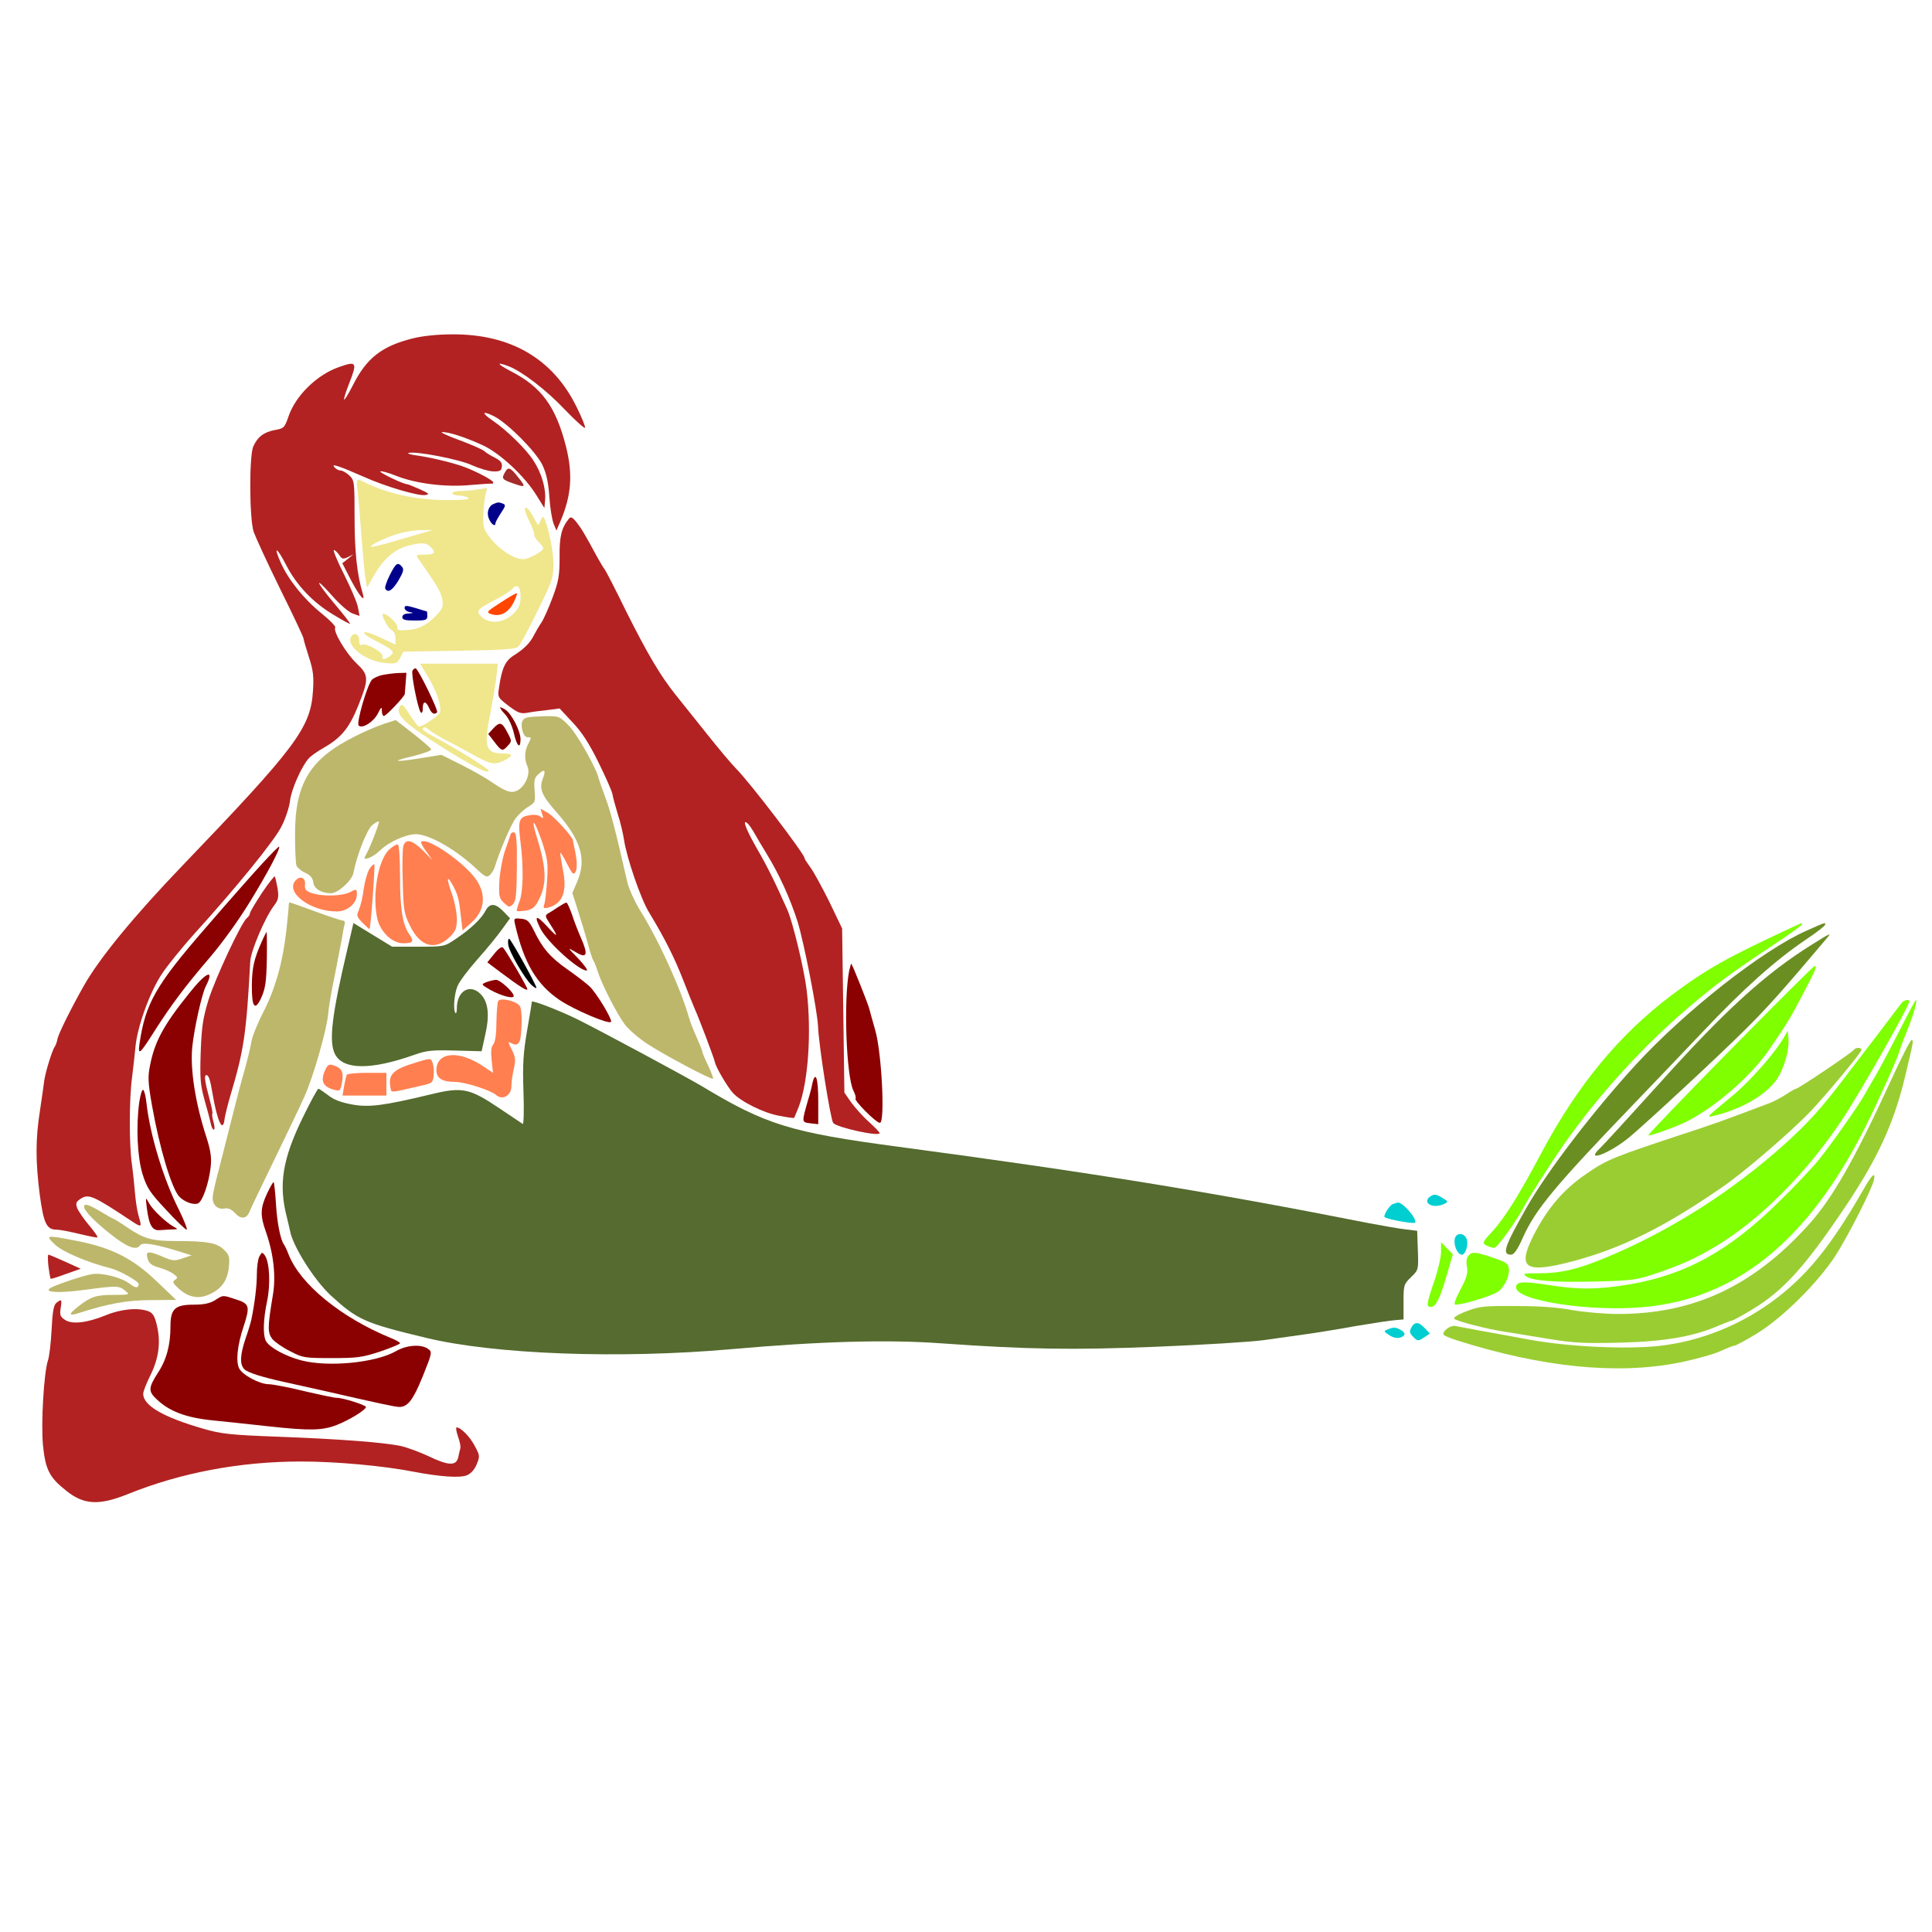 <?xml version="1.0" encoding="UTF-8" standalone="no"?>
<svg
   xmlns:dc="http://purl.org/dc/elements/1.1/"
   xmlns:cc="http://creativecommons.org/ns#"
   xmlns:rdf="http://www.w3.org/1999/02/22-rdf-syntax-ns#"
   xmlns:svg="http://www.w3.org/2000/svg"
   xmlns="http://www.w3.org/2000/svg"
   xmlns:sodipodi="http://sodipodi.sourceforge.net/DTD/sodipodi-0.dtd"
   xmlns:inkscape="http://www.inkscape.org/namespaces/inkscape"
   version="1.0"
   width="850pt"
   height="850pt"
   viewBox="0 0 850 850"
   preserveAspectRatio="xMidYMid meet"
   id="svg136"
   sodipodi:docname="34.svg"
   inkscape:version="0.92.2 5c3e80d, 2017-08-06">
  <defs
     id="defs140" />
  <sodipodi:namedview
     pagecolor="#ffffff"
     bordercolor="#666666"
     borderopacity="1"
     objecttolerance="10"
     gridtolerance="10"
     guidetolerance="10"
     inkscape:pageopacity="0"
     inkscape:pageshadow="2"
     inkscape:window-width="1920"
     inkscape:window-height="978"
     id="namedview138"
     showgrid="false"
     inkscape:zoom="0.58897835"
     inkscape:cx="654.67241"
     inkscape:cy="578.25532"
     inkscape:window-x="0"
     inkscape:window-y="1"
     inkscape:window-maximized="1"
     inkscape:current-layer="svg136" />
  <g
     transform="translate(0,850) scale(0.1,-0.1)"
     fill="#000000"
     stroke="none"
     id="g134">
    <path
       d="M0 4250 l0 -4250 4250 0 4250 0 0 2015 c0 1207 -4 2015 -9 2015 -5 0 -12 -19 -16 -42 -3 -24 -17 -81 -30 -128 -13 -47 -27 -101 -30 -120 -3 -19 -17 -72 -31 -118 -14 -46 -28 -95 -30 -110 -19 -108 -148 -428 -196 -487 -4 -5 -30 -44 -57 -86 -27 -43 -95 -122 -154 -181 -144 -144 -257 -209 -487 -284 -8 -3 -60 -12 -115 -19 -195 -28 -504 -12 -675 35 -41 11 -96 24 -121 30 -26 5 -79 20 -119 34 -102 36 -162 43 -183 21 -9 -9 -17 -23 -17 -30 0 -21 -40 -45 -75 -45 -38 0 -116 24 -155 47 -16 9 -34 30 -41 45 -8 19 -17 27 -28 24 -37 -10 -495 -70 -660 -86 -177 -17 -735 -12 -1026 10 -417 31 -492 33 -595 21 -240 -30 -418 -42 -705 -47 -355 -7 -879 9 -942 27 -63 19 -82 1 -123 -113 -20 -55 -44 -104 -61 -120 -25 -26 -32 -27 -105 -26 -69 1 -85 -2 -126 -25 -25 -15 -52 -34 -58 -42 -11 -13 -5 -15 41 -15 155 0 310 -36 371 -88 34 -28 42 -24 42 22 0 48 -26 81 -84 107 -62 28 -53 44 24 43 89 -2 187 -68 211 -143 12 -39 7 -101 -10 -128 -37 -56 -127 -66 -285 -32 -157 33 -467 52 -650 39 -180 -12 -243 -22 -400 -62 -136 -34 -183 -50 -269 -90 -74 -35 -120 -35 -197 2 -42 21 -113 83 -152 133 -19 25 -32 65 -32 98 0 16 -4 29 -10 29 -6 0 -10 40 -10 100 0 60 4 100 10 100 6 0 10 16 10 35 0 18 7 60 16 92 8 32 22 111 29 176 14 110 13 121 -3 150 -13 25 -17 53 -15 132 2 55 -4 139 -12 188 -8 48 -15 110 -15 137 0 28 -4 50 -10 50 -6 0 -10 52 -10 135 0 83 4 135 10 135 6 0 10 24 10 53 0 29 11 96 25 148 14 51 28 103 30 114 10 43 89 214 138 295 85 143 215 306 375 474 327 340 562 607 600 680 23 46 26 62 26 156 0 94 -3 111 -28 165 -15 33 -37 82 -47 108 -10 26 -49 109 -85 185 -36 75 -67 144 -69 152 -2 8 -14 47 -27 85 -19 59 -23 90 -23 200 0 126 1 132 30 185 23 42 41 61 76 79 35 19 52 37 74 78 49 95 169 184 305 228 30 10 100 39 155 66 55 26 121 50 148 54 26 4 47 11 47 16 0 5 41 9 90 9 50 0 90 -4 90 -8 0 -5 29 -14 64 -20 213 -40 390 -191 460 -391 26 -76 37 -221 17 -221 -6 0 -25 30 -43 67 l-33 68 -3 -154 -3 -154 50 -86 c27 -47 58 -104 70 -126 12 -22 26 -47 31 -55 6 -8 48 -87 94 -175 45 -88 101 -188 124 -223 56 -86 237 -322 313 -407 106 -120 294 -359 348 -442 28 -44 78 -138 111 -209 34 -71 67 -142 75 -159 40 -83 134 -372 141 -430 3 -27 9 -68 14 -90 5 -22 10 -107 10 -188 0 -144 1 -149 25 -172 18 -19 35 -25 65 -25 23 0 132 -14 243 -30 111 -17 292 -44 402 -60 324 -49 545 -85 1038 -169 268 -46 257 -46 257 -17 0 37 34 56 89 49 40 -4 50 -2 74 21 35 32 47 32 102 0 36 -21 52 -24 87 -19 52 8 65 -4 118 -103 45 -86 75 -100 120 -57 28 26 152 226 231 371 162 296 351 520 583 689 156 114 251 169 461 265 114 52 377 135 401 126 10 -4 7 -16 -13 -53 -15 -26 -30 -50 -33 -53 -12 -10 -120 -208 -153 -280 -38 -83 -97 -250 -104 -293 -2 -15 -13 -52 -23 -82 l-19 -55 40 20 c118 60 249 163 384 302 77 79 157 162 178 186 l37 44 0 2104 0 2104 -4250 0 -4250 0 0 -4250z"
       id="path4"
       style="fill:none" />
    <path
       d="M1815 7011 c-135 -34 -202 -86 -262 -205 -19 -37 -36 -66 -39 -64 -2 3 7 33 21 68 38 97 35 103 -44 75 -97 -34 -191 -126 -222 -218 -17 -49 -20 -52 -60 -59 -48 -9 -76 -30 -95 -73 -18 -44 -17 -316 2 -375 9 -25 60 -136 115 -248 55 -111 102 -210 104 -220 1 -9 13 -48 25 -86 18 -55 21 -83 17 -145 -10 -163 -74 -248 -576 -771 -212 -221 -363 -405 -431 -525 -57 -100 -112 -212 -117 -235 -2 -13 -8 -29 -12 -35 -11 -14 -40 -108 -46 -147 -2 -18 -11 -78 -19 -133 -20 -127 -20 -223 -1 -372 17 -126 30 -153 74 -153 14 0 60 -9 101 -19 41 -10 77 -17 79 -15 2 2 -14 26 -37 53 -23 27 -46 61 -52 75 -8 22 -6 28 15 42 35 23 56 13 222 -97 47 -31 48 -30 33 21 -6 19 -13 64 -16 100 -3 36 -9 94 -14 130 -12 85 -12 285 1 380 5 41 12 101 15 134 8 89 63 241 116 321 26 39 88 115 137 170 187 206 362 420 391 482 17 34 33 83 36 110 5 48 51 152 82 186 8 10 38 31 66 47 77 44 112 86 152 185 48 120 47 135 -8 187 -45 43 -104 141 -93 157 3 5 -24 33 -60 62 -78 63 -147 149 -180 224 -34 76 -17 69 24 -11 46 -89 117 -164 207 -218 41 -25 74 -43 74 -40 0 4 -32 45 -71 91 -83 99 -88 123 -5 29 31 -35 70 -69 87 -75 l31 -11 -7 37 c-3 20 -31 85 -61 145 -30 59 -50 108 -45 108 5 0 15 -10 23 -21 12 -19 17 -20 39 -10 l24 12 -25 -20 -24 -19 39 -76 c37 -70 64 -101 51 -58 -25 83 -36 184 -36 333 0 160 -1 166 -23 187 -13 12 -30 22 -39 22 -9 0 -21 7 -28 16 -14 16 27 2 131 -44 96 -43 239 -85 270 -80 21 3 17 7 -25 26 -27 12 -52 22 -56 22 -16 0 -122 51 -117 56 3 3 34 -5 69 -19 87 -35 219 -51 326 -41 48 4 90 7 95 6 4 -1 7 1 7 6 0 8 -66 44 -123 66 -46 18 -144 42 -212 52 -27 3 -45 9 -38 11 28 10 226 -28 280 -54 31 -14 72 -26 92 -27 30 -1 37 3 39 21 2 16 -5 26 -30 39 -18 9 -40 22 -48 30 -9 7 -58 29 -110 48 -52 19 -86 35 -75 35 29 1 100 -22 177 -57 77 -35 187 -137 240 -224 l33 -53 3 34 c5 50 -15 119 -50 173 -31 50 -119 136 -181 178 -50 34 -47 45 6 19 62 -32 183 -154 213 -214 18 -38 26 -75 31 -141 3 -49 12 -102 19 -119 l12 -29 17 39 c49 115 56 207 25 331 -45 176 -108 262 -243 331 -61 32 -66 43 -10 22 58 -22 166 -104 247 -190 47 -49 87 -85 90 -81 2 4 -14 45 -37 91 -104 213 -291 322 -549 320 -62 0 -131 -7 -173 -18z"
       id="path6"
       style="fill:#b22222" />
    <path
       d="M2220 6419 c-14 -25 -10 -29 38 -46 55 -19 57 -17 22 27 -36 46 -45 48 -60 19z"
       id="path8"
       style="fill:#a52a2a" />
    <path
       d="M1573 6343 c3 -27 11 -115 17 -198 6 -82 14 -168 18 -190 l7 -40 32 56 c39 69 91 114 149 128 58 15 80 14 98 -5 26 -25 19 -34 -25 -34 -39 0 -41 -1 -28 -19 83 -118 100 -147 105 -179 5 -32 1 -41 -27 -70 -43 -44 -77 -61 -130 -64 -36 -3 -44 0 -41 14 2 14 -44 58 -62 58 -12 0 18 -61 35 -71 12 -6 19 -20 19 -38 l0 -27 -60 28 c-87 42 -110 31 -26 -12 79 -41 86 -48 61 -67 -23 -16 -38 -17 -32 0 5 15 -69 58 -88 51 -11 -5 -15 1 -15 20 0 26 -22 36 -35 15 -25 -39 62 -107 149 -116 47 -4 52 -3 66 22 l15 28 245 4 c193 3 248 7 260 18 9 8 47 78 85 157 65 132 70 146 70 207 0 57 -25 176 -43 205 -3 5 -9 -1 -14 -15 -9 -23 -10 -23 -20 -4 -24 46 -39 65 -47 61 -5 -3 2 -27 15 -53 13 -25 24 -54 24 -63 0 -9 9 -25 20 -35 11 -10 20 -22 20 -27 0 -13 -63 -48 -88 -48 -39 0 -98 37 -139 86 -35 43 -38 52 -37 103 1 31 5 71 9 90 l8 34 -39 -6 c-22 -4 -56 -7 -76 -7 -21 0 -38 -4 -38 -10 0 -5 12 -10 28 -10 15 0 34 -5 42 -10 10 -7 -19 -10 -92 -10 -137 0 -265 28 -370 81 -29 15 -31 11 -25 -38z m297 -185 c-19 -5 -80 -23 -134 -39 -55 -16 -101 -27 -104 -25 -7 8 75 46 131 61 28 7 72 14 97 13 l45 0 -35 -10z m420 -282 c0 -36 -6 -50 -29 -74 -47 -47 -115 -50 -150 -8 -16 20 -7 28 77 72 29 15 57 34 64 41 22 27 38 14 38 -31z"
       id="path10"
       style="fill:#f0e68c" />
    <path
       d="M2201 5848 c-62 -40 -63 -42 -39 -50 38 -13 75 6 98 52 11 22 17 40 13 40 -5 0 -37 -19 -72 -42z"
       id="path12"
       style="fill:#ff4500" />
    <path
       d="M2172 6283 c-23 -9 -33 -40 -20 -67 11 -25 28 -35 28 -17 0 4 11 24 24 44 20 30 22 36 9 41 -17 7 -23 7 -41 -1z"
       id="path14"
       style="fill:#00008b" />
    <path
       d="M2503 6218 c-33 -41 -42 -78 -41 -169 0 -81 -4 -106 -31 -178 -17 -46 -39 -95 -49 -110 -10 -14 -24 -39 -32 -54 -17 -35 -44 -62 -90 -91 -37 -23 -52 -56 -64 -138 -7 -46 -7 -46 41 -83 41 -31 53 -36 83 -31 19 4 59 9 88 12 l54 7 56 -60 c41 -43 73 -92 114 -175 31 -63 59 -126 62 -140 2 -13 13 -54 24 -90 12 -36 23 -86 27 -110 11 -79 74 -263 111 -323 68 -112 112 -200 149 -295 20 -52 43 -108 50 -125 19 -41 85 -216 90 -237 5 -25 55 -109 79 -136 34 -38 136 -89 204 -101 35 -7 65 -11 66 -9 1 2 10 23 20 48 42 110 57 328 35 514 -11 91 -60 295 -84 351 -55 124 -89 193 -139 279 -32 56 -53 103 -48 108 5 5 20 -12 36 -39 15 -27 41 -70 58 -98 56 -91 105 -199 137 -300 29 -94 87 -393 90 -460 3 -84 55 -412 67 -426 18 -20 204 -61 204 -44 0 4 -22 26 -48 50 -27 24 -61 63 -78 86 l-29 42 -5 361 -5 361 -56 117 c-32 64 -69 132 -83 151 -14 19 -26 37 -26 41 0 18 -240 333 -303 396 -19 19 -76 87 -126 150 -50 63 -112 140 -136 170 -68 84 -127 184 -221 372 -46 95 -89 177 -93 182 -5 6 -20 31 -34 56 -56 104 -70 126 -91 153 -18 22 -25 25 -33 15z"
       id="path16"
       style="fill:#b22222" />
    <path
       d="M1715 5970 c-14 -28 -23 -55 -20 -60 12 -20 31 -8 58 36 21 36 25 49 16 60 -19 23 -27 17 -54 -36z"
       id="path18"
       style="fill:#00008b" />
    <path
       d="M1780 5825 c0 -7 10 -16 23 -18 19 -4 18 -4 -5 -6 -18 0 -28 -7 -28 -16 0 -12 13 -15 55 -15 48 0 55 2 55 20 0 11 -1 20 -2 20 -2 0 -24 7 -50 15 -41 12 -48 12 -48 0z"
       id="path20"
       style="fill:#00008b" />
    <path
       d="M1870 5544 c36 -57 58 -107 65 -146 6 -34 5 -37 -39 -67 -25 -18 -50 -30 -55 -27 -5 4 -22 26 -38 51 -30 49 -38 53 -47 29 -13 -33 35 -75 206 -182 119 -74 188 -109 188 -93 0 9 -146 100 -243 151 -26 13 -47 28 -47 32 0 12 14 10 27 -3 6 -6 34 -23 61 -38 28 -14 85 -45 127 -68 84 -47 102 -50 145 -28 40 21 38 30 -9 30 -76 1 -84 29 -52 186 10 52 21 120 25 152 l6 57 -171 0 -171 0 22 -36z"
       id="path22"
       style="fill:#f0e68c" />
    <path
       d="M1815 5550 c-8 -12 24 -170 36 -184 5 -6 9 1 9 17 0 34 13 35 28 2 11 -25 23 -31 35 -19 7 7 -84 194 -95 194 -4 0 -10 -5 -13 -10z"
       id="path24"
       style="fill:#800000" />
    <path
       d="M1681 5530 c-18 -4 -39 -14 -45 -21 -21 -24 -69 -190 -58 -201 16 -16 67 17 85 54 14 28 17 30 17 11 0 -13 4 -23 9 -23 10 0 91 86 92 97 0 5 2 27 4 51 l3 42 -36 -1 c-20 -1 -52 -5 -71 -9z"
       id="path26"
       style="fill:#8b0000" />
    <path
       d="M2200 5387 c0 -3 11 -18 24 -32 14 -15 30 -51 37 -81 13 -58 29 -72 29 -26 0 36 -39 112 -67 130 -13 8 -23 12 -23 9z"
       id="path28"
       style="fill:#800000" />
    <path
       d="M2318 5343 c-22 -6 -28 -25 -19 -60 5 -17 14 -27 24 -27 15 2 15 -1 2 -27 -18 -33 -19 -69 -4 -102 14 -32 -11 -89 -47 -106 -27 -12 -50 -4 -121 45 -21 14 -77 46 -125 70 l-86 43 -93 -15 c-118 -19 -132 -14 -29 10 44 11 79 24 77 29 -2 6 -38 37 -80 70 l-76 59 -53 -17 c-29 -10 -84 -33 -123 -53 -202 -100 -268 -208 -267 -439 0 -61 3 -120 6 -130 4 -10 21 -25 39 -33 22 -10 33 -23 35 -41 3 -29 36 -49 78 -49 31 0 93 56 99 90 15 78 60 192 83 210 14 11 27 18 29 16 4 -4 -39 -117 -58 -149 -9 -16 -7 -18 13 -12 13 4 37 20 53 36 38 36 111 68 153 69 61 0 181 -69 274 -158 31 -29 40 -33 52 -23 8 7 18 23 22 34 21 70 71 187 92 216 14 18 39 42 57 52 30 18 31 21 27 72 -3 44 -1 55 17 71 27 25 34 18 19 -20 -17 -45 -5 -73 61 -148 107 -121 133 -207 90 -306 l-21 -49 25 -78 c14 -43 33 -107 43 -143 9 -36 20 -69 24 -75 4 -5 13 -28 20 -50 18 -56 82 -182 118 -231 17 -23 61 -61 99 -86 74 -49 284 -160 290 -154 2 2 -7 28 -21 57 -14 29 -26 57 -26 62 0 4 -11 32 -24 61 -13 29 -29 68 -34 87 -39 134 -133 341 -219 479 -22 36 -45 88 -52 115 -59 257 -76 319 -99 380 -14 39 -27 75 -28 80 -8 41 -95 196 -131 232 -41 42 -44 43 -105 42 -35 -1 -70 -3 -80 -6z"
       id="path30"
       style="fill:#bdb76b" />
    <path
       d="M2171 5296 l-23 -25 27 -35 c32 -42 36 -43 60 -16 17 18 17 21 -2 56 -24 47 -34 50 -62 20z"
       id="path32"
       style="fill:#800000" />
    <path
       d="M2385 4919 c7 -20 6 -22 -7 -12 -9 8 -28 10 -50 6 -45 -7 -50 -23 -38 -118 14 -108 12 -221 -5 -262 -8 -20 -13 -38 -11 -41 3 -2 21 -1 41 2 27 5 39 15 54 44 39 76 36 143 -12 295 -8 26 -12 47 -8 47 4 0 20 -38 36 -84 24 -75 27 -95 22 -168 -3 -46 -8 -93 -12 -105 -6 -19 -4 -21 17 -16 63 16 85 71 64 169 -7 38 -12 71 -11 72 2 2 16 -20 30 -49 23 -45 29 -50 37 -35 9 17 7 54 -6 111 -2 11 -5 23 -5 27 -2 17 -82 105 -111 122 l-32 18 7 -23z"
       id="path34"
       style="fill:#ff7f50" />
    <path
       d="M2246 4828 c-2 -7 -13 -40 -25 -73 -11 -33 -22 -93 -24 -133 -3 -65 -1 -74 20 -94 22 -20 25 -21 40 -6 13 14 16 43 17 164 1 110 -2 148 -11 151 -7 3 -15 -1 -17 -9z"
       id="path36"
       style="fill:#ff7f50" />
    <path
       d="M1774 4775 c-3 -14 -5 -85 -2 -158 3 -121 6 -138 32 -190 45 -94 113 -111 177 -47 24 24 29 37 29 79 0 28 -11 79 -24 115 -24 67 -19 79 10 24 19 -37 24 -56 32 -132 l7 -60 37 33 c61 53 69 124 23 191 -54 77 -218 190 -242 166 -3 -2 7 -22 23 -43 l27 -38 -42 43 c-49 48 -78 54 -87 17z"
       id="path38"
       style="fill:#ff7f50" />
    <path
       d="M1712 4762 c-50 -47 -76 -206 -51 -308 15 -57 66 -104 113 -104 44 0 49 8 27 39 -30 43 -41 112 -41 255 0 74 -4 137 -9 140 -5 3 -22 -7 -39 -22z"
       id="path40"
       style="fill:#ff7f50" />
    <path
       d="M1155 4702 c-38 -41 -152 -170 -252 -286 -218 -251 -263 -331 -289 -506 -8 -56 0 -50 64 51 75 118 140 204 243 324 55 64 131 169 180 250 77 125 134 234 127 240 -2 2 -34 -31 -73 -73z"
       id="path42"
       style="fill:#8b0000" />
    <path
       d="M1625 4676 c-9 -14 -20 -54 -25 -88 -4 -35 -14 -75 -21 -91 -11 -25 -10 -30 16 -57 16 -16 30 -29 31 -27 5 5 25 279 21 284 -3 3 -13 -7 -22 -21z"
       id="path44"
       style="fill:#ff7f50" />
    <path
       d="M1152 4571 c-28 -43 -52 -83 -52 -88 0 -6 -6 -16 -14 -22 -25 -21 -139 -265 -169 -361 -24 -79 -30 -117 -34 -230 -4 -117 -1 -145 17 -210 12 -41 24 -87 27 -102 3 -16 9 -28 13 -28 5 0 5 14 0 31 -5 18 -8 35 -6 38 3 4 -3 31 -11 61 -22 81 -26 110 -15 110 10 0 17 -21 27 -81 21 -124 46 -176 53 -112 2 15 14 64 27 108 58 194 69 269 86 585 2 46 65 193 104 245 20 26 22 37 16 78 -5 26 -10 49 -12 51 -2 3 -28 -30 -57 -73z"
       id="path46"
       style="fill:#b22222" />
    <path
       d="M1302 4628 c-51 -51 61 -138 180 -138 46 0 88 35 88 75 0 25 -1 25 -30 10 -34 -18 -123 -20 -169 -4 -26 9 -31 16 -29 37 3 29 -19 41 -40 20z"
       id="path48"
       style="fill:#ff7f50" />
    <path
       d="M1270 4513 c0 -10 -5 -57 -10 -105 -16 -142 -48 -255 -100 -358 -27 -52 -51 -112 -54 -133 -3 -21 -17 -78 -30 -125 -14 -48 -39 -143 -56 -212 -17 -69 -43 -168 -56 -221 -14 -52 -27 -107 -28 -123 -4 -34 20 -59 51 -53 17 3 32 -3 48 -21 26 -28 51 -25 64 10 5 13 54 115 109 228 55 113 114 236 131 275 39 86 98 291 105 365 2 30 16 109 30 175 13 66 27 138 31 160 3 22 8 48 11 58 3 10 0 17 -8 17 -7 0 -62 18 -121 40 -60 22 -110 40 -113 40 -2 0 -4 -8 -4 -17z"
       id="path50"
       style="fill:#bdb76b" />
    <path
       d="M2455 4509 c-16 -11 -36 -24 -44 -28 -13 -8 -12 -13 2 -35 45 -70 45 -76 -2 -26 -53 58 -64 55 -32 -8 31 -59 167 -182 202 -182 7 0 -9 23 -36 52 -50 51 -50 51 -12 29 49 -30 56 -12 24 60 -13 30 -32 78 -41 107 -10 28 -21 52 -24 51 -4 0 -20 -9 -37 -20z"
       id="path52"
       style="fill:#8b0000" />
    <path
       d="M2136 4493 c-18 -35 -65 -80 -131 -124 -50 -34 -51 -34 -165 -34 l-115 0 -85 52 -85 52 -26 -112 c-70 -296 -83 -410 -55 -465 36 -70 160 -70 351 -2 51 18 77 21 177 18 l117 -3 16 73 c20 87 13 145 -21 179 -47 47 -104 13 -104 -63 0 -15 -3 -25 -6 -21 -11 11 -6 84 9 119 8 20 48 73 89 119 41 46 89 105 108 132 l34 47 -29 30 c-36 37 -60 38 -79 3z"
       id="path54"
       style="fill:#556b2f" />
    <path
       d="M2266 4433 c39 -170 95 -265 198 -334 63 -42 213 -106 224 -95 8 9 -65 130 -95 157 -15 14 -58 47 -95 73 -75 52 -111 93 -148 170 -22 44 -29 51 -58 54 -31 3 -32 2 -26 -25z"
       id="path56"
       style="fill:#8b0000" />
    <path
       d="M7880 4418 c-286 -133 -371 -181 -524 -295 -233 -175 -417 -399 -576 -698 -93 -176 -160 -283 -211 -339 -47 -51 -49 -55 -30 -65 11 -6 27 -11 35 -11 14 0 101 122 136 190 7 14 32 54 55 90 23 36 54 83 68 105 156 238 371 481 592 669 123 105 188 153 382 282 62 41 115 79 118 84 8 13 9 13 -45 -12z"
       id="path58"
       style="fill:#7fff00" />
    <path
       d="M7947 4405 c-195 -87 -532 -352 -750 -589 -187 -204 -393 -473 -482 -631 -97 -171 -108 -205 -67 -205 13 0 28 21 53 77 55 123 143 228 489 588 74 77 209 218 300 314 180 191 323 318 455 407 47 31 85 61 85 66 0 10 7 13 -83 -27z"
       id="path60"
       style="fill:#6b8e23" />
    <path
       d="M1152 4358 c-34 -76 -43 -114 -44 -192 -1 -99 14 -118 43 -52 17 39 21 70 23 167 1 65 0 119 -1 119 -1 0 -11 -19 -21 -42z"
       id="path62"
       style="fill:#8b0000" />
    <path
       d="M7973 4345 c-206 -128 -385 -291 -679 -619 -125 -138 -239 -263 -255 -278 -69 -65 41 -24 130 49 73 61 396 360 513 477 90 89 161 168 356 399 22 25 14 22 -65 -28z"
       id="path64"
       style="fill:#6b8e23" />
    <path
       d="M2236 4344 c3 -30 73 -151 103 -178 12 -11 21 -16 21 -12 0 12 -113 216 -120 216 -4 0 -6 -11 -4 -26z"
       id="path66" />
    <path
       d="M2174 4303 l-30 -37 60 -45 c83 -62 116 -83 116 -73 0 10 -94 170 -107 183 -6 6 -22 -6 -39 -28z"
       id="path68"
       style="fill:#8b0000" />
    <path
       d="M3736 4229 c-25 -128 -13 -466 19 -528 8 -16 12 -31 9 -34 -8 -8 90 -107 107 -107 24 0 8 313 -21 410 -12 41 -23 82 -25 90 -4 19 -76 200 -80 200 -1 0 -5 -14 -9 -31z"
       id="path70"
       style="fill:#8b0000" />
    <path
       d="M7611 3879 c-200 -203 -362 -372 -359 -374 5 -5 127 39 171 62 128 65 284 202 362 317 79 115 89 132 147 242 59 113 64 125 51 123 -5 0 -172 -167 -372 -370z"
       id="path72"
       style="fill:#7fff00" />
    <path
       d="M830 4127 c-111 -138 -150 -211 -170 -315 -10 -49 -9 -76 9 -177 33 -186 85 -360 119 -399 22 -23 60 -38 82 -31 20 6 49 88 57 162 4 41 0 71 -19 130 -49 151 -72 300 -62 398 9 84 42 231 59 265 42 82 1 64 -75 -33z"
       id="path74"
       style="fill:#8b0000" />
    <path
       d="M2140 4179 c-24 -10 -24 -10 17 -34 49 -27 103 -41 103 -27 0 17 -60 72 -78 71 -9 0 -28 -5 -42 -10z"
       id="path76"
       style="fill:#8b0000" />
    <path
       d="M2192 4096 c-4 -6 -7 -48 -8 -93 0 -52 -5 -88 -14 -98 -9 -10 -11 -32 -7 -70 l6 -55 -42 28 c-107 73 -207 65 -207 -17 0 -35 26 -51 83 -51 42 0 157 -37 179 -57 29 -26 68 -3 68 39 0 18 5 53 11 77 8 37 7 50 -9 82 -19 38 -19 38 1 28 21 -12 35 0 38 31 7 64 5 122 -5 135 -15 21 -84 37 -94 21z"
       id="path78"
       style="fill:#ff7f50" />
    <path
       d="M2340 4093 c0 -3 -9 -60 -21 -127 -17 -99 -20 -148 -16 -268 3 -81 1 -146 -3 -143 -4 3 -51 34 -103 69 -132 89 -164 95 -303 61 -208 -50 -271 -58 -347 -44 -47 9 -80 21 -104 41 -20 15 -39 28 -42 28 -4 0 -35 -57 -69 -127 -90 -184 -107 -296 -70 -438 5 -22 12 -49 14 -60 12 -68 108 -219 180 -285 117 -107 148 -121 419 -186 302 -73 850 -93 1340 -50 395 35 689 43 925 26 381 -27 582 -30 950 -15 201 8 412 21 470 29 58 8 141 20 185 26 44 6 143 22 220 36 77 13 156 25 175 26 l35 3 0 77 c0 74 1 78 33 109 33 32 33 33 30 118 l-3 86 -50 6 c-27 3 -102 16 -165 28 -693 137 -1216 222 -2070 336 -473 63 -581 97 -860 265 -67 40 -463 253 -551 296 -75 37 -199 85 -199 77z"
       id="path80"
       style="fill:#556b2f" />
    <path
       d="M8365 4086 c-6 -8 -49 -65 -97 -128 -47 -62 -119 -156 -159 -208 -95 -125 -153 -189 -252 -279 -236 -213 -512 -388 -792 -504 -126 -52 -197 -69 -298 -69 -63 0 -69 -1 -53 -13 27 -20 125 -28 312 -23 157 4 175 7 259 35 123 43 167 63 259 117 198 117 410 330 568 571 81 124 288 489 288 509 0 12 -25 6 -35 -8z"
       id="path82"
       style="fill:#7fff00" />
    <path
       d="M8358 3968 c-37 -73 -83 -160 -102 -193 -19 -33 -43 -73 -52 -90 -27 -49 -144 -215 -200 -285 -29 -36 -108 -120 -176 -186 -219 -216 -408 -321 -655 -364 -141 -24 -226 -25 -364 -3 -109 17 -139 15 -139 -11 0 -58 323 -108 559 -87 409 36 725 292 977 791 54 107 142 303 149 330 2 8 17 50 34 92 30 73 48 138 40 138 -3 0 -34 -60 -71 -132z"
       id="path84"
       style="fill:#7fff00" />
    <path
       d="M7851 3940 c-38 -68 -151 -197 -229 -261 -125 -104 -121 -98 -65 -84 119 32 220 94 264 162 31 50 53 131 47 178 l-3 30 -14 -25z"
       id="path86"
       style="fill:#7fff00" />
    <path
       d="M8320 3748 c-156 -340 -257 -519 -360 -633 -244 -272 -505 -395 -838 -396 -62 0 -151 8 -204 17 -60 12 -147 18 -248 18 -140 1 -161 -1 -218 -23 -38 -14 -59 -28 -54 -33 11 -11 147 -46 222 -57 30 -5 116 -19 190 -31 116 -19 161 -21 320 -17 197 5 326 28 434 76 27 11 52 21 56 21 4 0 43 21 86 47 140 84 235 189 416 459 139 208 209 360 258 561 40 168 39 162 31 168 -5 2 -45 -77 -91 -177z"
       id="path88"
       style="fill:#9acd32" />
    <path
       d="M8156 3881 c-8 -12 -244 -171 -254 -171 -4 0 -24 -11 -44 -25 -20 -13 -53 -31 -75 -39 -21 -8 -81 -31 -133 -50 -52 -20 -151 -55 -220 -77 -331 -109 -359 -120 -450 -183 -101 -68 -173 -153 -234 -273 -72 -144 -36 -167 174 -112 216 58 401 149 657 326 94 64 301 242 389 334 67 70 224 259 224 270 0 12 -27 11 -34 0z"
       id="path90"
       style="fill:#9acd32" />
    <path
       d="M1835 3827 c-107 -32 -128 -53 -117 -113 4 -23 -4 -23 137 10 47 10 50 13 53 46 2 20 -1 45 -5 55 -8 20 -9 20 -68 2z"
       id="path92"
       style="fill:#ff7f50" />
    <path
       d="M1432 3795 c-24 -51 -12 -77 40 -90 24 -6 26 -4 33 35 8 45 -2 62 -41 74 -16 5 -23 0 -32 -19z"
       id="path94"
       style="fill:#ff7f50" />
    <path
       d="M1526 3772 c-3 -5 -8 -28 -12 -50 l-7 -42 97 0 96 0 0 50 0 50 -84 0 c-47 0 -87 -4 -90 -8z"
       id="path96"
       style="fill:#ff7f50" />
    <path
       d="M3574 3733 c-3 -16 -11 -48 -19 -73 -28 -99 -29 -97 10 -102 l35 -4 0 103 c0 99 -12 136 -26 76z"
       id="path98"
       style="fill:#8b0000" />
    <path
       d="M613 3653 c-15 -108 -9 -242 14 -318 19 -61 32 -81 103 -157 45 -49 86 -88 91 -88 5 0 -10 39 -34 88 -67 132 -126 326 -142 464 -3 32 -10 60 -15 63 -5 3 -12 -21 -17 -52z"
       id="path100"
       style="fill:#8b0000" />
    <path
       d="M8202 3273 c-137 -240 -240 -371 -376 -477 -155 -122 -343 -198 -531 -218 -147 -15 -393 -3 -560 27 -77 14 -178 33 -225 41 -47 9 -94 18 -106 20 -20 5 -54 -18 -54 -36 0 -5 28 -17 63 -28 373 -118 703 -151 974 -97 70 14 152 37 181 50 30 14 59 25 64 25 5 0 48 23 96 52 113 69 268 222 347 343 56 87 163 297 170 336 7 35 -10 20 -43 -38z"
       id="path102"
       style="fill:#9acd32" />
    <path
       d="M1175 3249 c-30 -64 -31 -96 -5 -169 34 -97 45 -197 30 -281 -23 -138 -23 -162 -2 -190 11 -13 46 -38 79 -54 55 -29 64 -30 183 -30 112 0 134 3 213 29 48 16 87 33 87 36 0 4 -19 15 -42 24 -217 89 -396 235 -448 366 -7 19 -17 40 -21 45 -15 21 -30 94 -35 180 -3 50 -8 92 -10 94 -2 2 -15 -20 -29 -50z"
       id="path104"
       style="fill:#8b0000" />
    <path
       d="M6297 3239 c-43 -25 -2 -58 49 -39 23 9 26 13 14 21 -37 24 -46 27 -63 18z"
       id="path106"
       style="fill:#00ced1" />
    <path
       d="M646 3185 c10 -77 24 -101 59 -97 17 1 41 3 55 3 24 1 24 1 4 12 -35 20 -91 73 -108 103 -16 29 -16 29 -10 -21z"
       id="path108"
       style="fill:#8b0000" />
    <path
       d="M6129 3203 c-14 -3 -45 -52 -37 -58 13 -10 129 -31 134 -24 10 17 -59 95 -78 88 -2 -1 -10 -3 -19 -6z"
       id="path110"
       style="fill:#00ced1" />
    <path
       d="M370 3191 c0 -18 46 -65 118 -122 72 -57 113 -72 128 -48 9 14 59 7 153 -21 l74 -23 -39 -13 c-35 -12 -44 -12 -86 6 -62 27 -78 26 -70 -2 6 -27 16 -35 62 -48 19 -6 44 -17 55 -26 17 -13 18 -16 5 -25 -13 -8 -10 -14 17 -39 43 -39 89 -47 138 -23 51 24 77 62 82 120 4 42 2 52 -21 74 -30 31 -76 39 -211 39 -107 0 -140 9 -217 61 -32 22 -60 39 -63 39 -2 0 -27 14 -53 30 -50 30 -72 37 -72 21z"
       id="path112"
       style="fill:#bdb76b" />
    <path
       d="M6407 3063 c-19 -19 0 -83 25 -83 15 0 28 40 22 65 -6 24 -32 34 -47 18z"
       id="path114"
       style="fill:#00ced1" />
    <path
       d="M240 3026 c33 -33 147 -81 247 -106 37 -9 123 -57 123 -69 0 -19 -14 -19 -38 0 -37 29 -124 51 -169 43 -44 -8 -174 -52 -186 -64 -18 -17 47 -19 154 -5 143 19 152 19 179 -3 23 -18 22 -19 -51 -19 -77 0 -100 -8 -156 -52 -42 -33 -42 -42 0 -29 133 43 217 58 322 58 l110 1 -85 81 c-105 101 -198 148 -349 178 -140 27 -143 27 -101 -14z"
       id="path116"
       style="fill:#bdb76b" />
    <path
       d="M6340 2993 c0 -23 -13 -81 -30 -130 -34 -100 -36 -113 -15 -113 22 0 40 36 70 139 l27 93 -26 26 -26 27 0 -42z"
       id="path118"
       style="fill:#7fff00" />
    <path
       d="M1141 2972 c-6 -11 -11 -47 -11 -79 0 -50 -9 -125 -24 -198 -2 -11 -13 -48 -25 -82 -25 -74 -27 -116 -6 -137 15 -15 76 -34 170 -55 28 -6 109 -24 180 -40 240 -55 314 -71 332 -71 37 0 61 31 103 135 41 102 42 107 24 120 -29 22 -94 18 -141 -9 -90 -52 -299 -72 -418 -41 -69 18 -140 57 -155 85 -14 27 -12 94 5 175 16 76 11 172 -10 202 -11 15 -13 15 -24 -5z"
       id="path120"
       style="fill:#8b0000" />
    <path
       d="M6460 2975 c-8 -9 -10 -28 -6 -49 5 -27 -1 -47 -29 -100 -23 -44 -30 -66 -22 -66 38 0 174 43 193 61 28 26 47 70 42 100 -2 19 -16 28 -68 45 -78 27 -94 28 -110 9z"
       id="path122"
       style="fill:#7fff00" />
    <path
       d="M213 2929 c4 -29 8 -53 10 -55 1 -2 32 8 67 21 l65 23 -68 31 c-38 17 -71 31 -74 31 -3 0 -3 -23 0 -51z"
       id="path124"
       style="fill:#b22222" />
    <path
       d="M945 2779 c-21 -13 -48 -19 -92 -19 -83 0 -103 -18 -103 -95 0 -82 -17 -147 -56 -206 -41 -64 -42 -80 -6 -114 56 -54 129 -82 247 -94 61 -6 171 -18 245 -26 182 -20 239 -19 302 6 54 21 128 66 128 79 0 8 -100 40 -127 40 -12 0 -77 14 -146 30 -69 17 -139 30 -154 30 -40 0 -116 40 -131 70 -15 30 -8 101 19 182 30 91 27 102 -32 121 -61 20 -56 20 -94 -4z"
       id="path126"
       style="fill:#8b0000" />
    <path
       d="M248 2768 c-12 -10 -17 -39 -21 -118 -3 -58 -10 -118 -16 -135 -18 -55 -31 -275 -22 -373 11 -108 28 -142 103 -201 77 -62 144 -65 269 -15 232 94 493 144 764 144 154 0 362 -19 495 -45 115 -22 202 -28 233 -16 18 7 34 24 44 48 15 36 14 40 -8 81 -21 41 -62 82 -80 82 -4 0 -2 -18 6 -40 8 -22 13 -46 10 -53 -2 -6 -6 -24 -9 -39 -9 -38 -43 -37 -132 6 -39 18 -93 38 -120 44 -74 16 -272 31 -539 41 -212 8 -250 12 -330 35 -177 51 -265 102 -265 154 0 10 14 46 32 82 37 75 46 146 28 220 -9 39 -18 54 -37 61 -45 17 -121 10 -186 -17 -84 -34 -149 -42 -181 -21 -21 14 -24 22 -19 52 6 39 4 41 -19 23z"
       id="path128"
       style="fill:#b22222" />
    <path
       d="M6209 2659 c-9 -18 -7 -25 9 -41 19 -19 21 -19 46 -3 l27 18 -22 23 c-28 30 -45 30 -60 3z"
       id="path130"
       style="fill:#00ced1" />
    <path
       d="M6105 2651 c-18 -7 -18 -9 7 -25 16 -11 35 -15 48 -11 25 8 26 21 1 35 -22 11 -28 12 -56 1z"
       id="path132"
       style="fill:#00ced1" />
  </g>
</svg>
